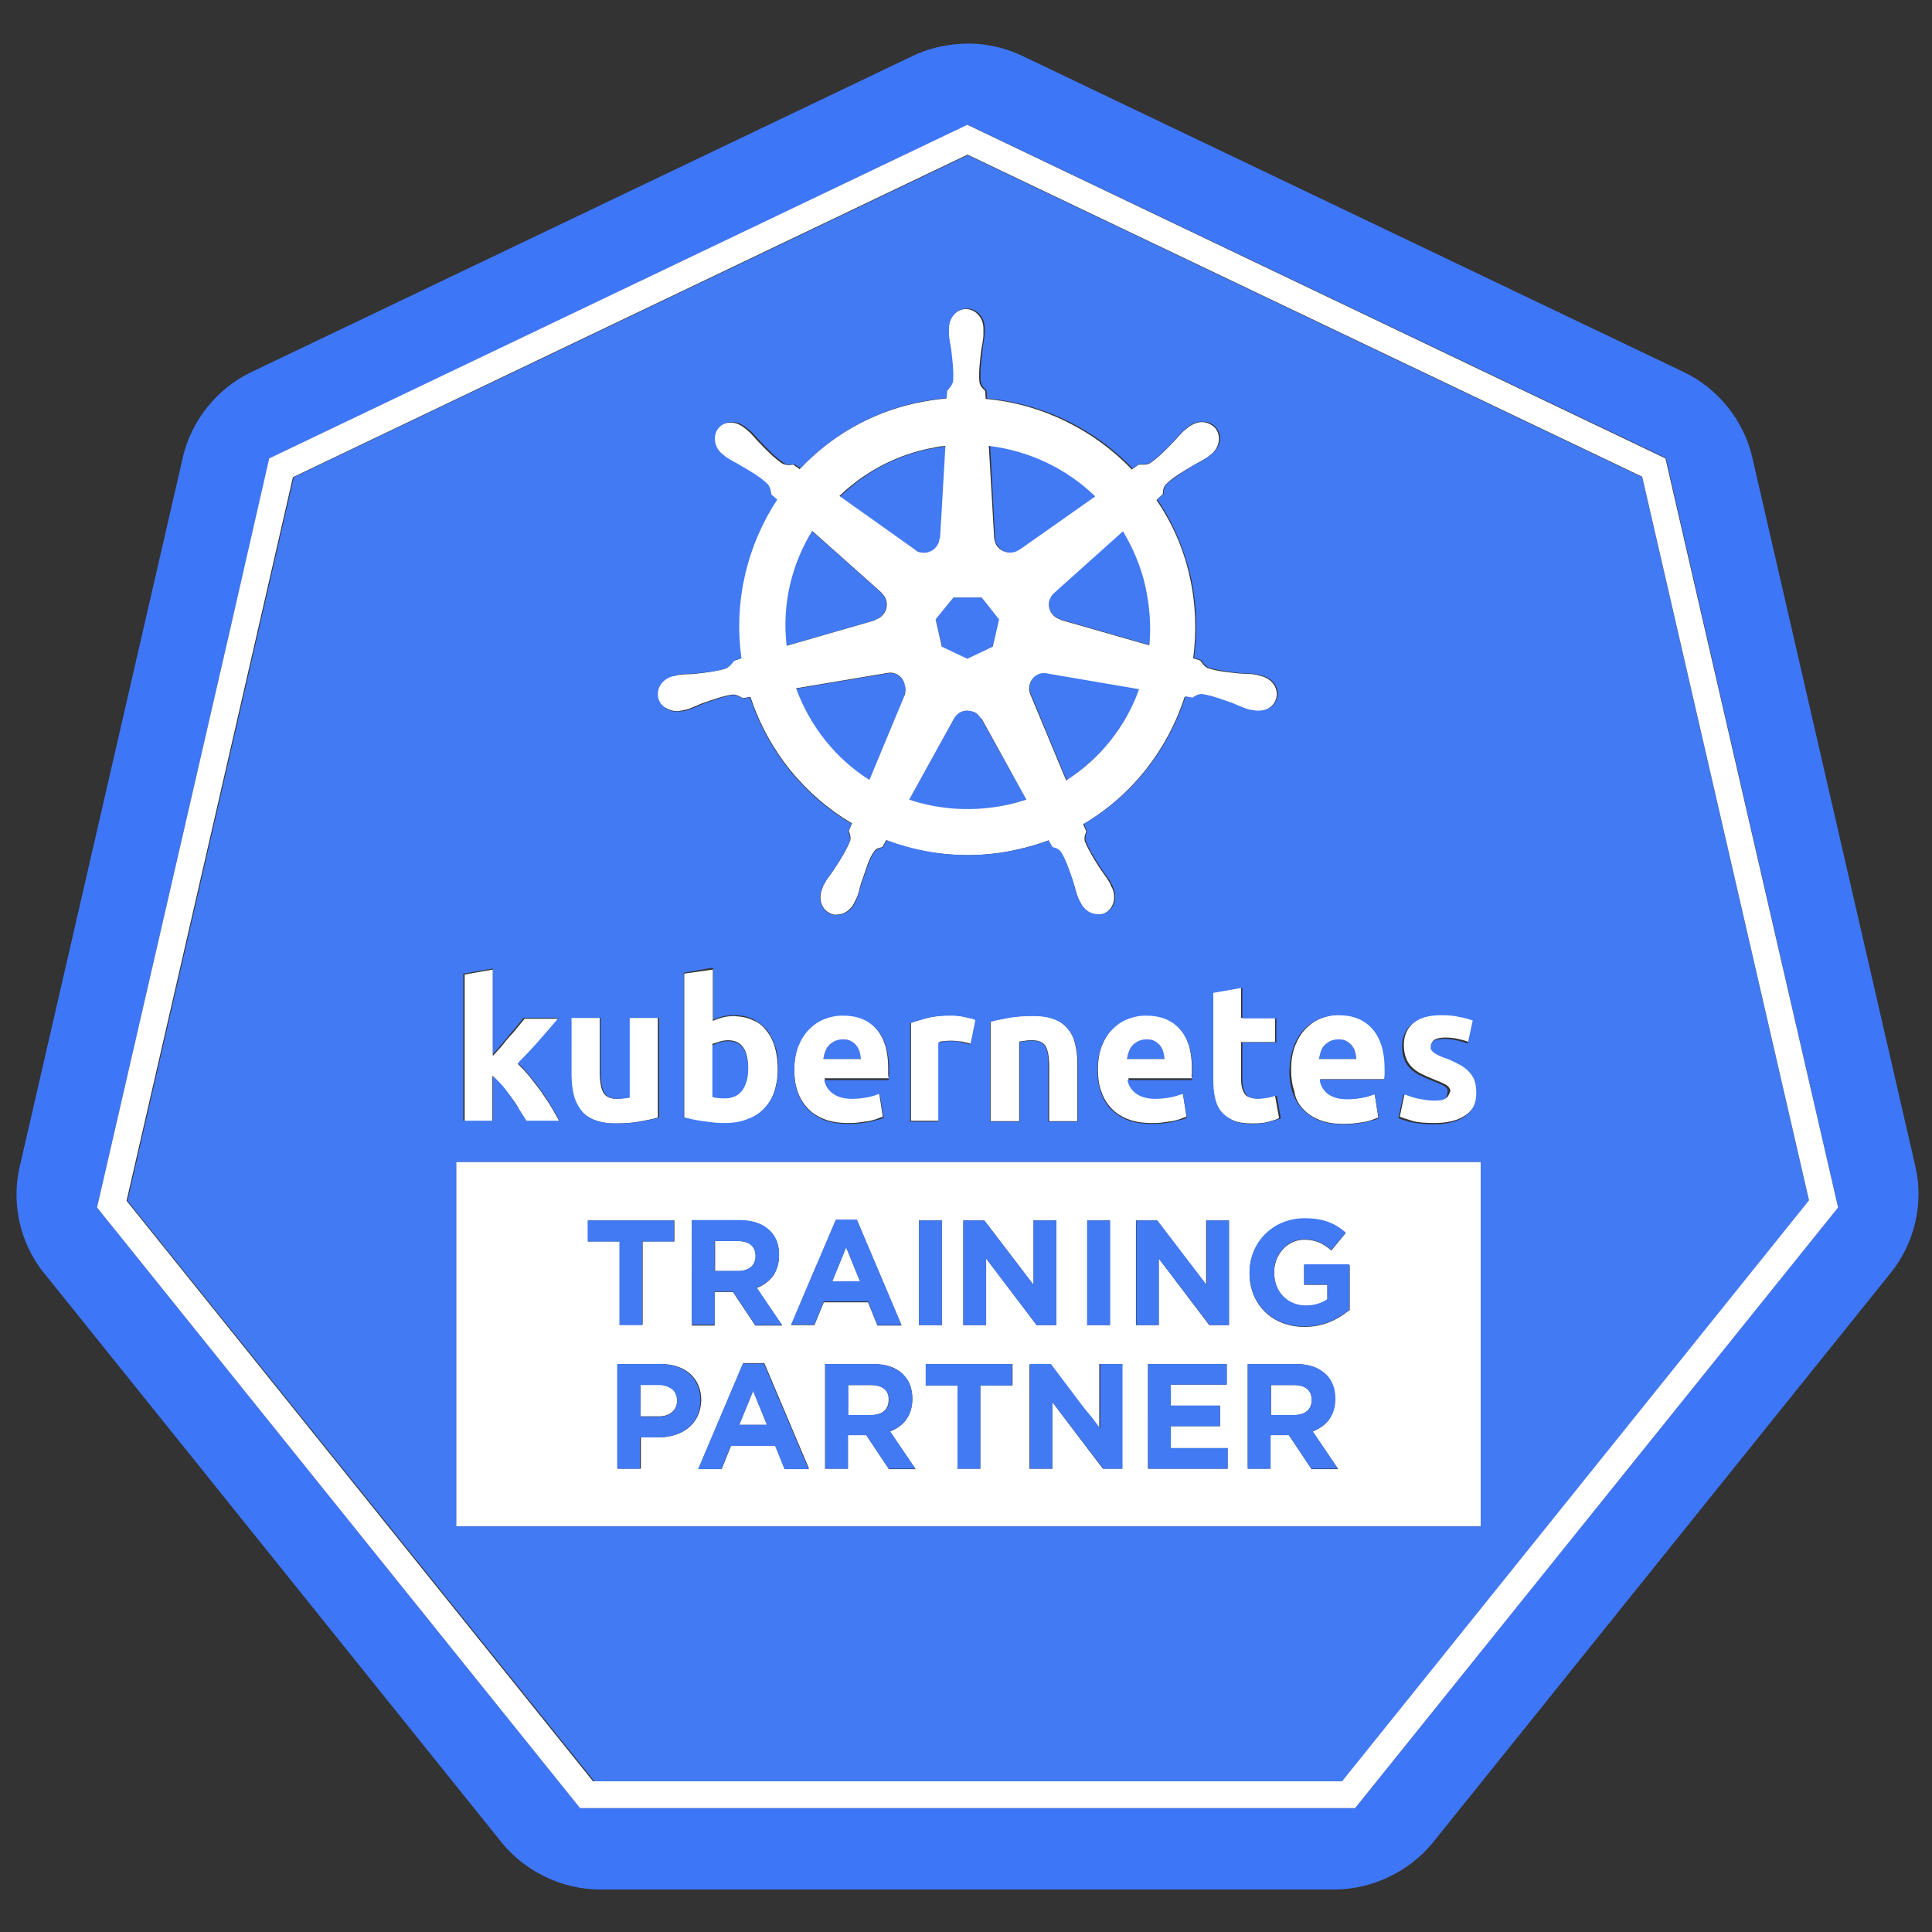 <?xml version="1.0" encoding="utf-8"?>
<!-- Generator: Adobe Illustrator 21.1.0, SVG Export Plug-In . SVG Version: 6.00 Build 0)  -->
<svg version="1.1" id="Layer_1" xmlns="http://www.w3.org/2000/svg" xmlns:xlink="http://www.w3.org/1999/xlink" x="0px" y="0px"
	 viewBox="0 0 432 432" style="enable-background:new 0 0 432 432;" xml:space="preserve">
<rect x="0" y="0" width="432" height="432" fill="#333333" stroke="none"/>
<style type="text/css">
	.st0{fill:none;}
	.st1{fill:#427AF4;}
	.st2{fill:#FFFFFF;}
	.st3{fill:#3E76F8;}
</style>
<g>
	<path class="st0" d="M306.8,250.4c-0.6,0.2-1.2,0.3-1.9,0.5c-0.7,0.1-1.4,0.2-2.2,0.3c-0.8,0.1-1.5,0.1-2.3,0.1c0,0,0,0,0.1,0
		c0.8,0,1.6,0,2.4-0.1c0.8-0.1,1.5-0.2,2.2-0.3c0.7-0.1,1.3-0.3,1.9-0.5s1-0.4,1.4-0.5l-0.9-5.3c-0.1,0-0.1,0-0.2,0.1l0.8,5.2
		C307.8,250,307.3,250.2,306.8,250.4z"/>
	<path class="st0" d="M285.2,245l0.9,5c-0.8,0.3-1.6,0.6-2.6,0.8c-0.9,0.2-2,0.3-3.3,0.3c0,0,0,0,0.1,0c1.4,0,2.5-0.1,3.4-0.4
		s1.8-0.5,2.6-0.8l-0.9-5.1C285.3,245,285.2,245,285.2,245z"/>
	<polygon class="st0" points="277.7,227.6 277.7,220.8 277.5,220.8 277.5,227.6 	"/>
	<path class="st0" d="M255,103.9L255,103.9c0.2,0,0.6,0.1,0.9,0C255.6,104,255.3,104,255,103.9z"/>
	<path class="st0" d="M277.5,241.2c0,1.4,0.2,2.5,0.7,3.3c0.5,0.8,1.4,1.2,2.8,1.2c0,0,0.1,0,0.1,0c-1.4,0-2.3-0.4-2.8-1.2
		c-0.5-0.8-0.7-1.9-0.7-3.3V233h-0.2V241.2z"/>
	<path class="st0" d="M296.8,244.5c1.1,0.8,2.5,1.2,4.3,1.2c0,0,0.1,0,0.1,0c-1.8,0-3.2-0.4-4.3-1.2c-1.1-0.8-1.7-1.9-1.8-3.2h-0.2
		C295.1,242.6,295.7,243.7,296.8,244.5z"/>
	<path class="st0" d="M309.4,238.8c0,0.4,0,0.8,0,1.3c0,0.5-0.1,0.9-0.1,1.2h0.2c0-0.4,0.1-0.8,0.1-1.2c0-0.5,0-0.9,0-1.3
		c0-3.9-0.9-6.8-2.8-8.9c-1.8-2-4.4-3-7.5-3c0,0-0.1,0-0.1,0c3.1,0,5.6,1,7.4,3C308.5,232,309.4,234.9,309.4,238.8z"/>
	<rect x="285.1" y="227.6" class="st0" width="0.2" height="5.4"/>
	<path class="st0" d="M156.9,157.2c-1.2,0.5-2.2,1-3.5,1.4c-0.3,0.1-0.7,0.2-1,0.2c0,0,0,0-0.1,0c0,0,0,0-0.1,0
		c-0.3,0.1-0.5,0.1-0.8,0.1c0.3,0,0.7,0,1-0.1c0,0,0,0,0.1,0c0,0,0,0,0.1,0c0.3-0.1,0.7-0.2,1-0.2c1.3-0.4,2.3-0.9,3.5-1.4
		c2.6-0.9,4.8-1.7,6.8-2c-0.1,0-0.1,0-0.2,0C161.7,155.5,159.5,156.3,156.9,157.2z"/>
	<path class="st0" d="M266.8,155.9c0,0,0.1,0,0.1,0c0.6-0.4,1.1-0.8,2.1-0.8c0,0,0,0,0,0C267.9,155.1,267.4,155.5,266.8,155.9z"/>
	<path class="st0" d="M220.3,73.5c0,0.3,0,0.8,0,1.1c-0.1,1.4-0.4,2.5-0.5,3.7c-0.3,2.7-0.6,5-0.4,7.1c0.2,1.1,0.8,1.5,1.3,2
		c0,0.3,0.1,1.2,0.1,1.8c12.5,1.1,24.1,6.8,32.7,15.8l0.1-0.1c-8.5-8.9-20.1-14.6-32.6-15.7c0-0.5-0.1-1.5-0.1-1.8
		c-0.5-0.5-1.1-0.9-1.3-2c-0.2-2.1,0.1-4.4,0.4-7.1c0.2-1.3,0.5-2.3,0.5-3.7c0-0.3,0-0.8,0-1.1c0-2.4-1.8-4.4-3.9-4.4
		c0,0-0.1,0-0.1,0C218.6,69.2,220.3,71.1,220.3,73.5z"/>
	<path class="st0" d="M271.9,95.8c1.4,1.7,0.9,4.3-1,5.8c-0.3,0.2-0.6,0.5-0.9,0.7c-1.1,0.8-2.2,1.3-3.3,1.9
		c-2.4,1.5-4.3,2.7-5.9,4.1c-0.7,0.8-0.7,1.5-0.7,2.2c-0.2,0.2-1,0.9-1.4,1.3c3.4,5,5.9,10.8,7.4,17c1.4,6.2,1.6,12.4,0.8,18.4
		l1.6,0.5c0.3,0.4,0.9,1.4,1.7,1.7c2,0.6,4.3,0.9,7.1,1.2c1.3,0.1,2.4,0,3.8,0.3c0.3,0.1,0.8,0.2,1.1,0.3c2.3,0.6,3.8,2.7,3.3,4.8
		c-0.4,1.8-2.1,3-4.1,3c2,0.1,3.8-1.1,4.3-3c0.5-2.1-1-4.2-3.3-4.8c-0.3-0.1-0.8-0.2-1.1-0.3c-1.4-0.3-2.5-0.2-3.8-0.3
		c-2.8-0.3-5-0.5-7.1-1.2c-0.8-0.3-1.4-1.3-1.7-1.7l-1.6-0.5c0.8-6,0.6-12.2-0.8-18.4c-1.4-6.3-4-12-7.4-17c0.4-0.4,1.2-1.1,1.4-1.3
		c0.1-0.7,0-1.4,0.7-2.2c1.5-1.5,3.5-2.7,5.9-4.1c1.1-0.7,2.1-1.1,3.3-1.9c0.3-0.2,0.6-0.5,0.9-0.7c1.9-1.5,2.3-4.1,1-5.8
		c-0.7-0.9-1.8-1.3-2.9-1.4C270.2,94.5,271.2,94.9,271.9,95.8z"/>
	<path class="st0" d="M179.3,104.9c-0.4-0.3-1.1-0.8-1.3-0.9c0,0-0.1,0-0.1,0C178.1,104.2,178.8,104.7,179.3,104.9
		C179.2,105,179.2,104.9,179.3,104.9z"/>
	<path class="st0" d="M166.2,156C166.2,156,166.2,156,166.2,156l1.6-0.2c0,0,0,0,0,0L166.2,156z"/>
	<path class="st0" d="M242.4,184.2c0.2,0.5,0.5,1.4,0.7,1.6c-0.2,0.7-0.6,1.3-0.3,2.3c0.8,2,2,3.9,3.5,6.2c0.7,1.1,1.5,1.9,2.1,3.1
		c0.2,0.3,0.4,0.7,0.5,1.1c1,2.2,0.3,4.7-1.7,5.6c-0.5,0.2-1,0.3-1.4,0.3c0.6,0,1.1-0.1,1.6-0.3c1.9-0.9,2.7-3.4,1.7-5.6
		c-0.2-0.3-0.4-0.8-0.5-1.1c-0.7-1.2-1.4-2.1-2.1-3.1c-1.5-2.3-2.7-4.3-3.5-6.2c-0.3-1,0.1-1.7,0.3-2.3c-0.1-0.2-0.5-1.1-0.7-1.6
		c10.9-6.4,18.9-16.7,22.7-28.5c-0.1,0-0.1,0-0.2,0C261.3,167.5,253.3,177.8,242.4,184.2z"/>
	<path class="st0" d="M167.5,96.2c1.1,0.9,1.7,1.8,2.6,2.7c1.9,2,3.5,3.6,5.3,4.8c0.5,0.3,0.9,0.4,1.4,0.3c-0.4,0-0.7-0.1-1.2-0.3
		c-1.8-1.2-3.4-2.8-5.3-4.8c-0.9-0.9-1.5-1.8-2.6-2.7c-0.2-0.2-0.6-0.5-0.9-0.7c-0.8-0.7-1.8-1-2.7-1c0,0-0.1,0-0.1,0
		c0.9,0,1.9,0.4,2.7,1C166.9,95.7,167.3,96,167.5,96.2z"/>
	<path class="st0" d="M227.8,190c-3.8,0.9-7.6,1.3-11.3,1.3c3.8,0,7.7-0.4,11.5-1.3c2.3-0.5,4.5-1.2,6.6-2c0,0,0,0,0-0.1
		C232.4,188.8,230.1,189.4,227.8,190z"/>
	<path class="st0" d="M197.4,189.5c-0.7,0.2-1.3,0.4-1.7,0.8c-1.4,1.7-2,4.5-3,7.1c-0.4,1.2-0.6,2.3-1.1,3.6c-0.1,0.3-0.3,0.7-0.5,1
		c0,0,0,0,0,0c0,0,0,0,0,0c-0.8,1.6-2.3,2.5-3.8,2.6c1.6,0.1,3.2-0.9,4-2.6c0,0,0,0,0,0c0,0,0,0,0,0c0.1-0.3,0.4-0.7,0.5-1
		c0.6-1.3,0.7-2.4,1.1-3.6c1-2.6,1.6-5.4,3-7.1c0.4-0.5,1-0.6,1.7-0.8l0.9-1.6c0,0-0.1,0-0.1-0.1L197.4,189.5z"/>
	<path class="st0" d="M171.3,230.4c0.8,1.1,1.4,2.3,1.9,3.8s0.6,3.1,0.6,4.9c0,1.8-0.3,3.5-0.8,5c-0.5,1.5-1.3,2.8-2.3,3.8
		c-1,1.1-2.2,1.9-3.7,2.4c-1.4,0.6-3,0.8-4.8,0.9c0,0,0.1,0,0.1,0c1.8,0,3.5-0.3,4.9-0.9c1.4-0.6,2.7-1.4,3.7-2.4
		c1-1.1,1.8-2.3,2.3-3.8c0.5-1.5,0.8-3.2,0.8-5c0-1.8-0.2-3.5-0.6-4.9s-1-2.7-1.9-3.8c-0.8-1.1-1.8-1.9-3.1-2.4
		c-1.2-0.6-2.6-0.9-4.2-0.9c0,0-0.1,0-0.1,0c1.5,0,2.9,0.3,4.1,0.9C169.5,228.5,170.5,229.3,171.3,230.4z"/>
	<path class="st0" d="M198.7,238.8c0,0.4,0,0.8,0,1.3c0,0.5-0.1,0.9-0.1,1.2h0.2c0-0.4,0.1-0.8,0.1-1.2c0-0.5,0-0.9,0-1.3
		c0-3.9-0.9-6.8-2.8-8.9c-1.8-2-4.4-3-7.5-3c0,0-0.1,0-0.1,0c3.1,0,5.6,1,7.4,3C197.7,232,198.7,234.9,198.7,238.8z"/>
	<path class="st0" d="M329.3,228.2l-1.1,5c0.1,0,0.1,0,0.2,0.1l1.1-5.1c-0.7-0.3-1.7-0.6-3-0.8c-1.2-0.2-2.6-0.4-3.9-0.4
		c0,0-0.1,0-0.1,0c1.3,0,2.6,0.1,3.8,0.4C327.5,227.6,328.5,227.9,329.3,228.2z"/>
	<path class="st0" d="M159.5,228v-11.4l-0.2,0v11.5C159.4,228.1,159.5,228.1,159.5,228z"/>
	<path class="st0" d="M319.9,234c0,0.3,0,0.5,0.1,0.7c0.1,0.2,0.3,0.4,0.5,0.6c0.3,0.2,0.6,0.4,1,0.6c0.4,0.2,1,0.5,1.7,0.7
		c1.4,0.5,2.5,1.1,3.4,1.6c0.9,0.5,1.6,1.1,2.1,1.7c0.5,0.6,0.9,1.3,1.1,2c0.2,0.7,0.3,1.6,0.3,2.5c0,2.3-0.8,4-2.5,5.2
		c-1.6,1.2-4,1.7-7,1.8c0,0,0.1,0,0.1,0c3,0,5.4-0.6,7-1.8c1.7-1.2,2.5-2.9,2.5-5.2c0-1-0.1-1.8-0.3-2.5c-0.2-0.7-0.6-1.4-1.1-2
		c-0.5-0.6-1.2-1.2-2.1-1.7c-0.9-0.5-2.1-1-3.4-1.6c-0.7-0.3-1.2-0.5-1.7-0.7c-0.4-0.2-0.8-0.4-1-0.6c-0.3-0.2-0.4-0.4-0.5-0.6
		c-0.1-0.2-0.1-0.4-0.1-0.7c0-1.1,1-1.7,2.9-1.7c0,0-0.1,0-0.1,0C320.9,232.2,319.9,232.8,319.9,234z"/>
	<polygon class="st0" points="57.5,142.4 65.7,106.7 216.4,34.7 216.3,34.6 65.5,106.7 57.3,142.4 28.3,268.5 132.6,398.3 
		132.8,398.3 28.5,268.5 	"/>
	<path class="st0" d="M320.8,246c0,0,0.1,0,0.1,0c-1.1,0-2.2-0.1-3.3-0.4c-1.1-0.2-2.2-0.6-3.3-1l0,0.1c1,0.4,2.1,0.7,3.1,1
		C318.5,245.9,319.6,246,320.8,246z"/>
	<path class="st0" d="M196,250.4c-0.6,0.2-1.2,0.3-1.9,0.5c-0.7,0.1-1.4,0.2-2.2,0.3c-0.8,0.1-1.5,0.1-2.3,0.1c0,0,0,0,0.1,0
		c0.8,0,1.6,0,2.4-0.1c0.8-0.1,1.5-0.2,2.2-0.3c0.7-0.1,1.3-0.3,1.9-0.5c0.6-0.2,1-0.4,1.4-0.5l-0.9-5.3c-0.1,0-0.1,0-0.2,0.1
		l0.8,5.2C197,250,196.5,250.2,196,250.4z"/>
	<path class="st0" d="M253.8,244.5c1.1,0.8,2.5,1.2,4.3,1.2c0,0,0.1,0,0.1,0c-1.8,0-3.2-0.4-4.3-1.2c-1.1-0.8-1.7-1.9-1.8-3.2H252
		C252.1,242.6,252.8,243.7,253.8,244.5z"/>
	<path class="st0" d="M266.5,238.8c0,0.4,0,0.8,0,1.3c0,0.5-0.1,0.9-0.1,1.2h0.2c0-0.4,0.1-0.8,0.1-1.2c0-0.5,0-0.9,0-1.3
		c0-3.9-0.9-6.8-2.8-8.9c-1.8-2-4.4-3-7.5-3c0,0-0.1,0-0.1,0c3.1,0,5.6,1,7.4,3C265.6,232,266.5,234.9,266.5,238.8z"/>
	<path class="st0" d="M229.2,232.7c-0.5,0-1,0.1-1.4,0.2v17.8h0.2v-17.8c0.4-0.1,0.9-0.1,1.4-0.2c0.5,0,0.9-0.1,1.3-0.1
		c0,0,0,0-0.1,0C230.2,232.6,229.7,232.7,229.2,232.7z"/>
	<path class="st0" d="M263.8,250.4c-0.6,0.2-1.2,0.3-1.9,0.5c-0.7,0.1-1.4,0.2-2.2,0.3c-0.8,0.1-1.5,0.1-2.3,0.1c0,0,0,0,0.1,0
		c0.8,0,1.6,0,2.4-0.1c0.8-0.1,1.5-0.2,2.2-0.3c0.7-0.1,1.3-0.3,1.9-0.5s1-0.4,1.4-0.5l-0.9-5.3c-0.1,0-0.1,0-0.2,0.1l0.8,5.2
		C264.9,250,264.4,250.2,263.8,250.4z"/>
	<path class="st0" d="M238.8,230c0.7,0.9,1.3,2.1,1.6,3.3c0.3,1.3,0.5,2.7,0.5,4.3v13h0.2v-13c0-1.6-0.2-3-0.5-4.3
		c-0.3-1.3-0.8-2.4-1.6-3.3c-0.7-0.9-1.7-1.7-3-2.2c-1.3-0.5-2.8-0.8-4.7-0.8c0,0-0.1,0-0.1,0c1.9,0,3.4,0.3,4.6,0.8
		C237,228.3,238,229.1,238.8,230z"/>
	<path class="st0" d="M186,244.5c1.1,0.8,2.5,1.2,4.3,1.2c0,0,0.1,0,0.1,0c-1.8,0-3.2-0.4-4.3-1.2c-1.1-0.8-1.7-1.9-1.8-3.2h-0.2
		C184.3,242.6,184.9,243.7,186,244.5z"/>
	<path class="st0" d="M215.4,227.3c0.5,0.1,1,0.2,1.4,0.3c0.5,0.1,0.9,0.2,1.2,0.4l-1.1,5.4c0.1,0,0.1,0,0.2,0l1.1-5.4
		c-0.3-0.1-0.8-0.3-1.2-0.4c-0.5-0.1-1-0.2-1.4-0.3c-0.5-0.1-1-0.1-1.4-0.2c-0.5,0-0.9-0.1-1.2-0.1c0,0-0.1,0-0.1,0
		c0.3,0,0.7,0,1.2,0.1C214.5,227.2,214.9,227.3,215.4,227.3z"/>
	<path class="st0" d="M211.1,232.8c-0.6,0.1-1,0.2-1.3,0.2v17.7h0.2V233c0.3-0.1,0.7-0.2,1.3-0.2c0.5-0.1,1-0.1,1.3-0.1
		c0,0-0.1,0-0.1,0C212.2,232.7,211.7,232.7,211.1,232.8z"/>
	<path class="st0" d="M110.1,250.7h0.2v-10c-0.1-0.1-0.1-0.1-0.2-0.2V250.7z"/>
	<path class="st0" d="M115.6,237.7c0.9,0.8,1.7,1.7,2.6,2.8c0.9,1.1,1.8,2.2,2.6,3.4c0.9,1.2,1.6,2.3,2.3,3.5
		c0.7,1.2,1.3,2.2,1.8,3.2h0.2c-0.5-1-1.1-2-1.8-3.2c-0.7-1.2-1.5-2.3-2.3-3.5c-0.9-1.2-1.7-2.3-2.6-3.4c-0.9-1.1-1.8-2-2.6-2.8
		c1.7-1.7,3.3-3.4,4.7-5c1.4-1.6,2.9-3.3,4.4-5.1h-0.2c-1.5,1.8-3,3.5-4.4,5.1S117.3,236,115.6,237.7z"/>
	<path class="st0" d="M134.9,244.2c0.5,0.9,1.5,1.4,3,1.4c0,0,0.1,0,0.1,0c-1.4,0-2.4-0.5-3-1.4c-0.5-0.9-0.8-2.5-0.8-4.6v-12.1
		h-0.2v12.1C134.1,241.8,134.3,243.3,134.9,244.2z"/>
	<path class="st0" d="M142.9,250.8c-1.7,0.3-3.4,0.4-5.3,0.4c0,0,0.1,0,0.1,0c1.9,0,3.7-0.1,5.4-0.4c1.7-0.3,3.1-0.6,4.2-0.9v-22.3
		h-0.2v22.3C146,250.2,144.6,250.5,142.9,250.8z"/>
	<polygon class="st0" points="216.3,27.9 216.3,27.9 372.4,102.4 411,270 303,404.3 129.7,404.4 129.7,404.4 303,404.3 411,270 
		411,270 372.4,102.4 	"/>
	<path class="st0" d="M110.3,235.7v-19.1l-0.2,0v19.3C110.1,235.8,110.2,235.7,110.3,235.7z"/>
	<path class="st1" d="M259.4,233.8c-0.3-0.4-0.7-0.7-1.2-1s-1.1-0.4-1.9-0.4c-0.7,0-1.3,0.1-1.8,0.4c-0.5,0.2-0.9,0.6-1.3,1
		c-0.3,0.4-0.6,0.9-0.8,1.4c-0.2,0.5-0.3,1.1-0.4,1.6h8.4c0-0.6-0.1-1.1-0.3-1.6C260,234.7,259.7,234.2,259.4,233.8z"/>
	<path class="st1" d="M191.5,233.8c-0.3-0.4-0.7-0.7-1.2-1c-0.5-0.3-1.1-0.4-1.9-0.4c-0.7,0-1.3,0.1-1.8,0.4c-0.5,0.2-0.9,0.6-1.3,1
		c-0.3,0.4-0.6,0.9-0.8,1.4c-0.2,0.5-0.3,1.1-0.4,1.6h8.4c0-0.6-0.1-1.1-0.3-1.6C192.1,234.7,191.9,234.2,191.5,233.8z"/>
	<path class="st1" d="M303,235.2c-0.2-0.5-0.4-1-0.7-1.4c-0.3-0.4-0.7-0.7-1.2-1c-0.5-0.3-1.1-0.4-1.9-0.4c-0.7,0-1.3,0.1-1.8,0.4
		c-0.5,0.2-0.9,0.6-1.3,1c-0.3,0.4-0.6,0.9-0.8,1.4c-0.2,0.5-0.3,1.1-0.4,1.6h8.4C303.3,236.3,303.2,235.7,303,235.2z"/>
	<path class="st1" d="M219.4,160.7c-0.3-0.6-0.9-1.1-1.6-1.5c-0.5-0.3-1.1-0.4-1.6-0.3c-1.2,0-2.3,0.7-2.9,1.8h0l-10,18.1
		c6.9,2.4,14.5,2.9,22.2,1.1c1.4-0.3,2.7-0.7,4-1.1L219.4,160.7L219.4,160.7z"/>
	<path class="st1" d="M222.5,120.3c0,0.7,0.3,1.4,0.8,2c1.2,1.5,3.3,1.7,4.8,0.6l0.1,0l16.8-11.9c-6.3-6.2-14.6-10.3-23.6-11.4
		L222.5,120.3L222.5,120.3z"/>
	<path class="st1" d="M234.3,150.5c-0.3,0-0.5-0.1-0.8-0.1c-0.4,0-0.9,0.1-1.3,0.3c-1.7,0.8-2.4,2.8-1.7,4.5l0,0l8,19.2
		c7.7-4.9,13.4-12.2,16.4-20.6L234.3,150.5L234.3,150.5z"/>
	<path class="st1" d="M202.4,153.2c-0.4-1.6-1.8-2.7-3.3-2.7c-0.2,0-0.5,0-0.7,0.1l0,0L178,154c3.1,8.7,9,15.7,16.4,20.5l7.9-19
		l-0.1-0.1C202.5,154.7,202.6,154,202.4,153.2z"/>
	<polygon class="st1" points="210.7,144.7 216.4,147.4 222,144.7 223.5,138.5 219.5,133.6 213.2,133.6 209.2,138.5 	"/>
	<path class="st1" d="M204.7,123c0.6,0.4,1.3,0.7,2,0.7c1.9,0,3.4-1.5,3.5-3.3l0.1,0l1.2-20.6c-1.4,0.2-2.8,0.4-4.2,0.7
		c-7.7,1.7-14.3,5.5-19.5,10.6L204.7,123L204.7,123z"/>
	<path class="st1" d="M235.7,132.5c-0.5,0.5-0.9,1.1-1.1,1.8c-0.4,1.8,0.7,3.6,2.5,4.1l0,0.1l19.9,5.7c0.4-4.3,0.2-8.7-0.9-13.2
		c-1-4.5-2.8-8.7-5.1-12.4L235.7,132.5L235.7,132.5z"/>
	<path class="st1" d="M195.6,138.7L195.6,138.7c0.7-0.3,1.3-0.7,1.8-1.3c1.2-1.5,1-3.6-0.4-4.8l0-0.1l-15.5-13.8
		c-4.6,7.5-6.8,16.4-5.8,25.7L195.6,138.7z"/>
	<path class="st2" d="M151.4,159c0.3,0,0.5,0,0.8-0.1c0,0,0,0,0.1,0c0,0,0,0,0.1,0c0.3-0.1,0.7-0.2,1-0.2c1.3-0.4,2.3-0.9,3.5-1.4
		c2.6-0.9,4.8-1.7,6.9-2c0.1,0,0.1,0,0.2,0c0.8,0,1.7,0.6,2.1,0.8l0.1,0l1.6-0.3c0,0,0,0,0,0c4,12.2,12.2,22.1,22.7,28.3l-0.7,1.7
		c0.3,0.7,0.5,1.6,0.3,2.2c-0.8,2-2.1,4.1-3.6,6.4c-0.7,1.1-1.5,1.9-2.1,3.1c-0.2,0.3-0.4,0.7-0.5,1.1c-1,2.2-0.3,4.7,1.7,5.6
		c0.5,0.3,1.1,0.4,1.6,0.3c1.5,0,3-1,3.8-2.6c0,0,0,0,0,0c0,0,0,0,0,0c0.1-0.3,0.4-0.7,0.5-1c0.6-1.3,0.7-2.4,1.1-3.6
		c1-2.6,1.6-5.4,3-7.1c0.4-0.5,1-0.6,1.7-0.8l0.9-1.6c0,0,0.1,0,0.1,0.1c5.7,2.2,11.8,3.3,18.1,3.3c3.7,0,7.5-0.4,11.3-1.3
		c2.3-0.5,4.6-1.2,6.8-2c0,0,0,0,0,0.1c0.3,0.5,0.7,1.3,0.8,1.5c0.7,0.2,1.4,0.3,2,1.2c1.1,1.8,1.8,4,2.7,6.6
		c0.4,1.2,0.6,2.3,1.1,3.6c0.1,0.3,0.3,0.7,0.5,1c0.8,1.7,2.4,2.6,4,2.6c0.5,0,1-0.1,1.4-0.3c1.9-0.9,2.7-3.4,1.7-5.6
		c-0.2-0.3-0.4-0.8-0.5-1.1c-0.7-1.2-1.4-2.1-2.1-3.1c-1.5-2.3-2.7-4.3-3.5-6.2c-0.3-1,0.1-1.7,0.3-2.3c-0.1-0.2-0.5-1.1-0.7-1.6
		c10.9-6.4,18.9-16.7,22.7-28.5c0,0,0.1,0,0.2,0c0.5,0.1,1.3,0.2,1.5,0.3c0,0,0,0,0,0c0.6-0.4,1.1-0.9,2.2-0.8c0,0,0,0,0,0
		c2.1,0.3,4.2,1.1,6.8,2c1.2,0.5,2.2,1,3.5,1.4c0.3,0.1,0.7,0.1,1,0.2c0,0,0,0,0.1,0c0,0,0,0,0.1,0c0.3,0.1,0.7,0.1,1,0.1
		c2,0,3.7-1.2,4.1-3c0.5-2.1-1-4.2-3.3-4.8c-0.3-0.1-0.8-0.2-1.1-0.3c-1.4-0.3-2.5-0.2-3.8-0.3c-2.8-0.3-5-0.5-7.1-1.2
		c-0.8-0.3-1.4-1.3-1.7-1.7l-1.6-0.5c0.8-6,0.6-12.2-0.8-18.4c-1.4-6.3-4-12-7.4-17c0.4-0.4,1.2-1.1,1.4-1.3c0.1-0.7,0-1.4,0.7-2.2
		c1.5-1.5,3.5-2.7,5.9-4.1c1.1-0.7,2.1-1.1,3.3-1.9c0.3-0.2,0.6-0.5,0.9-0.7c1.9-1.5,2.3-4.1,1-5.8c-0.7-0.8-1.7-1.3-2.7-1.4
		c-1.1-0.1-2.2,0.3-3.2,1c-0.3,0.2-0.6,0.5-0.9,0.7c-1.1,0.9-1.7,1.8-2.6,2.7c-1.9,2-3.5,3.6-5.3,4.8c-0.4,0.2-0.8,0.3-1.3,0.3
		c-0.4,0-0.7,0-1,0c-0.1,0-0.1,0-0.2,0l-1.4,1l-0.1,0.1c-8.5-8.9-20.2-14.7-32.7-15.8c0-0.5-0.1-1.5-0.1-1.8c-0.5-0.5-1.1-0.9-1.3-2
		c-0.2-2.1,0.1-4.4,0.4-7.1c0.2-1.3,0.5-2.3,0.5-3.7c0-0.3,0-0.8,0-1.1c0-2.4-1.7-4.3-3.8-4.4c0,0-0.1,0-0.1,0c-2.2,0-3.9,2-3.9,4.4
		c0,0,0,0.1,0,0.1c0,0.3,0,0.7,0,1c0.1,1.4,0.4,2.5,0.5,3.7c0.3,2.7,0.6,5,0.4,7.1c-0.2,0.8-0.8,1.5-1.3,2l-0.1,1.7
		c-2.4,0.2-4.7,0.6-7.1,1.1c-10.2,2.3-18.9,7.5-25.6,14.6c0,0,0,0-0.1,0.1c-0.4-0.3-1.1-0.8-1.4-1c0,0,0,0,0,0c-0.3,0-0.6,0.1-1,0.1
		c-0.4,0-0.9-0.1-1.4-0.3c-1.8-1.2-3.4-2.8-5.3-4.8c-0.9-0.9-1.5-1.8-2.6-2.7c-0.2-0.2-0.6-0.5-0.9-0.7c-0.8-0.6-1.8-1-2.7-1
		c0,0,0,0-0.1,0c-1.2,0-2.4,0.4-3.1,1.4c-1.4,1.7-0.9,4.3,1,5.8c0,0,0,0,0.1,0c0.3,0.2,0.6,0.5,0.8,0.7c1.1,0.8,2.1,1.3,3.3,1.9
		c2.4,1.5,4.3,2.7,5.9,4.1c0.6,0.6,0.7,1.8,0.8,2.3l1.3,1.1c-6.8,10.2-9.9,22.7-8,35.5l-1.6,0.5c-0.4,0.6-1,1.4-1.7,1.7
		c-2,0.6-4.3,0.9-7.1,1.2c-1.3,0.1-2.4,0-3.8,0.3c-0.3,0.1-0.7,0.2-1.1,0.2c0,0,0,0,0,0c0,0,0,0-0.1,0c-2.3,0.6-3.8,2.7-3.3,4.8
		C147.6,157.8,149.4,159,151.4,159z M202.3,155.4l-7.9,19c-7.4-4.7-13.2-11.8-16.4-20.5l20.3-3.4l0,0c0.2,0,0.5-0.1,0.7-0.1
		c1.6,0,3,1.1,3.3,2.7C202.6,154,202.5,154.7,202.3,155.4L202.3,155.4z M225.5,179.9c-7.7,1.7-15.3,1.2-22.2-1.1l10-18.1h0
		c0.6-1.1,1.7-1.8,2.9-1.8c0.5,0,1.1,0.1,1.6,0.3c0.7,0.3,1.2,0.9,1.6,1.5h0.1l10,18.1C228.2,179.2,226.9,179.6,225.5,179.9z
		 M238.4,174.5l-8-19.2l0,0c-0.7-1.7,0-3.7,1.7-4.5c0.4-0.2,0.9-0.3,1.3-0.3c0.3,0,0.5,0,0.8,0.1l0,0l20.5,3.5
		C251.8,162.3,246.1,169.6,238.4,174.5z M256.1,131.1c1,4.5,1.3,8.9,0.9,13.2l-19.9-5.7l0-0.1c-1.8-0.5-2.9-2.3-2.5-4.1
		c0.2-0.7,0.6-1.4,1.1-1.8l0,0l15.4-13.8C253.3,122.5,255.1,126.6,256.1,131.1z M244.9,111L228,122.9l-0.1,0
		c-1.5,1.1-3.6,0.8-4.8-0.6c-0.5-0.6-0.7-1.3-0.8-2l0,0l-1.2-20.6C230.2,100.8,238.5,104.8,244.9,111z M213.2,133.6h6.3l3.9,4.9
		l-1.4,6.1l-5.7,2.7l-5.7-2.7l-1.4-6.1L213.2,133.6z M207.2,100.4c1.4-0.3,2.8-0.6,4.2-0.7l-1.2,20.6l-0.1,0
		c-0.1,1.8-1.6,3.3-3.5,3.3c-0.8,0-1.5-0.2-2-0.7l0,0l-16.9-12C192.9,105.9,199.6,102.1,207.2,100.4z M181.6,118.7l15.5,13.8l0,0.1
		c1.4,1.2,1.6,3.3,0.4,4.8c-0.5,0.6-1.1,1-1.8,1.2l0,0.1l-19.8,5.7C174.8,135.2,177,126.2,181.6,118.7z"/>
	<path class="st2" d="M194.7,309.7h-5.1v6.7h5.2c2.5,0,3.9-1.3,3.9-3.3V313C198.8,310.8,197.2,309.7,194.7,309.7z"/>
	<path class="st2" d="M289.3,309.7h-3.4h-1.7v6.7h2.4h2.8c2.5,0,3.9-1.3,3.9-3.3V313C293.3,310.8,291.8,309.7,289.3,309.7z"/>
	<polygon class="st2" points="186.1,286.5 192.3,286.5 189.2,278.9 	"/>
	<polygon class="st2" points="165.3,318.6 171.5,318.6 168.4,311 	"/>
	<path class="st2" d="M150.1,310.4c-0.7-0.5-1.7-0.8-2.9-0.8h-2.5h-1.5v7.1h4.1c2.6,0,4.1-1.5,4.1-3.5v-0.1
		C151.4,312,150.9,311,150.1,310.4z"/>
	<path class="st2" d="M102,259.8v74.3v7.2h229.1v-81.5h-0.2H102z M243.1,272.9h5.1v23.4h-5.1V272.9z M215.4,272.9h4.7l11,14.4v-14.4
		h5.1v23.4h-4.4l-11.3-14.9v14.9h-5.1V272.9z M154.7,272.9h10.7c3,0,5.3,0.8,6.8,2.4c0.7,0.7,1.2,1.6,1.6,2.6
		c0.3,0.8,0.4,1.8,0.4,2.7v0.1c0,1.8-0.5,3.2-1.2,4.4c-0.9,1.3-2.2,2.3-3.8,2.9l5.7,8.4h-6l-5-7.5h-0.1h-4v7.5h-5.1V272.9z
		 M131.4,272.9h19.4v4.7h-7.1v18.6h-5.1v-18.6h-7.1V272.9z M147.2,321.4h-3.9v7h-5.1V305h9.6c5.6,0,9,3.3,9,8.1v0.1
		C156.6,318.6,152.4,321.4,147.2,321.4z M175.5,328.4l-2.1-5.2h-9.9l-2.1,5.2h-5.2l10-23.6h4.7l10,23.6H175.5z M182.1,296.3h-5.2
		l5.3-12.5l0.7-1.6l4-9.4h4.7l10,23.6h-5.4l-2.1-5.2h-9.9L182.1,296.3z M198.7,328.4l-5-7.5h-0.1h-4v7.5h-5.1V305h10.7
		c3,0,5.3,0.8,6.8,2.4c1.3,1.3,2,3.1,2,5.3v0.1c0,3.8-2,6.1-5,7.3l5.7,8.4H198.7z M205.5,272.9h5.1v23.4h-5.1V272.9z M226.3,309.8
		h-7.1v0v2.8v15.8h-5.1v-18.6H207V305h19.4V309.8z M251,328.4h-4.4l-11.3-14.9v14.9h-5.1v-15.3v-4v-4h4.7l7.3,9.6l1.8,2.4l1.8,2.4
		v-1.8v-8.7V305h5.1V328.4z M274.5,328.4h-17.8V305h17.6v4.6h-12.5v4.7h11v4.6h-11v4.9h12.7V328.4z M274.8,296.3h-4.4l-11.3-14.9
		v14.9h-5.1v-23.4h4.7l11,14.4v-14.4h5.1V296.3z M293.2,328.4l-5-7.5h-0.1h-4v7.5H279V305h10.7c3,0,5.3,0.8,6.8,2.4
		c1.3,1.3,2,3.1,2,5.3v0.1c0,3.8-2,6.1-5,7.3l5.7,8.4H293.2z M301.7,293c-0.1,0.1-0.2,0.1-0.3,0.2c-2.4,1.9-5.6,3.5-9.7,3.5
		c-7.3,0-12.3-5.1-12.3-12v-0.1c0-6.6,5.2-12.1,12.3-12.1c4.2,0,6.7,1.1,9.2,3.2l-3.2,3.9c-1.8-1.5-3.4-2.4-6.1-2.4
		c-3.7,0-6.7,3.3-6.7,7.3v0.1c0,4.3,2.9,7.4,7.1,7.4c1.9,0,3.5-0.5,4.8-1.4v-3.3h-5.2v-4.4h9h1.2V293z"/>
	<path class="st2" d="M169,280.9L169,280.9c0-2.3-1.5-3.4-4-3.4h-5.1v6.7h5.2C167.5,284.2,169,282.9,169,280.9z"/>
	<path class="st2" d="M323.2,245.6c-0.5,0.2-1.3,0.3-2.3,0.3c0,0-0.1,0-0.1,0c-1.1,0-2.2-0.1-3.4-0.4c-1.1-0.2-2.1-0.6-3.1-1
		c-0.1,0-0.1,0-0.2-0.1l-1.1,5.3c0.5,0.2,1.4,0.5,2.7,0.9c1.3,0.4,3,0.5,5,0.5c0,0,0.1,0,0.1,0c3,0,5.3-0.6,7-1.8
		c1.7-1.2,2.5-2.9,2.5-5.2c0-1-0.1-1.8-0.3-2.5c-0.2-0.7-0.6-1.4-1.1-2c-0.5-0.6-1.2-1.2-2.1-1.7c-0.9-0.5-2.1-1-3.4-1.6
		c-0.7-0.3-1.2-0.5-1.7-0.7c-0.4-0.2-0.8-0.4-1-0.6c-0.3-0.2-0.4-0.4-0.5-0.6c-0.1-0.2-0.1-0.4-0.1-0.7c0-1.1,1-1.7,3-1.7
		c0,0,0.1,0,0.1,0c1,0,2,0.1,2.8,0.3c0.9,0.2,1.7,0.4,2.4,0.7l0-0.1l1.1-5c-0.7-0.3-1.7-0.6-3-0.8c-1.2-0.2-2.5-0.4-3.8-0.4
		c0,0-0.1,0-0.1,0c-2.7,0-4.9,0.6-6.4,1.9c-1.6,1.3-2.3,3-2.3,5.1c0,1.1,0.2,2.1,0.5,2.9c0.3,0.8,0.8,1.5,1.3,2
		c0.6,0.6,1.3,1.1,2.1,1.5c0.8,0.4,1.7,0.8,2.7,1.2c1.3,0.5,2.2,0.9,2.9,1.3c0.6,0.4,0.9,0.9,0.9,1.4
		C323.9,245,323.7,245.4,323.2,245.6z"/>
	<path class="st2" d="M291.3,247.9c1,1.1,2.2,1.9,3.7,2.5c1.5,0.6,3.2,0.9,5.3,0.9c0,0,0.1,0,0.1,0c0.8,0,1.5,0,2.3-0.1
		c0.8-0.1,1.5-0.2,2.2-0.3c0.7-0.1,1.3-0.3,1.9-0.5s1-0.4,1.4-0.5l-0.8-5.2l0-0.1c-0.7,0.3-1.6,0.6-2.7,0.8
		c-1.1,0.2-2.2,0.3-3.3,0.3c0,0-0.1,0-0.1,0c-1.8,0-3.3-0.4-4.3-1.2c-1.1-0.8-1.7-1.9-1.8-3.2h0.2h14.2c0-0.4,0.1-0.8,0.1-1.2
		c0-0.5,0-0.9,0-1.3c0-3.9-0.9-6.8-2.8-8.9c-1.8-2-4.3-3-7.4-3c0,0-0.1,0-0.1,0c-1.4,0-2.7,0.3-4,0.8c-1.3,0.5-2.4,1.3-3.4,2.3
		c-1,1-1.8,2.3-2.4,3.8s-0.9,3.3-0.9,5.4c0,1.7,0.2,3.3,0.7,4.7C289.6,245.5,290.3,246.8,291.3,247.9z M295.3,235.2
		c0.2-0.5,0.4-1,0.8-1.4c0.3-0.4,0.8-0.7,1.3-1c0.5-0.2,1.1-0.4,1.8-0.4c0.7,0,1.4,0.1,1.9,0.4c0.5,0.3,0.9,0.6,1.2,1
		c0.3,0.4,0.6,0.9,0.7,1.4c0.2,0.5,0.2,1.1,0.3,1.6h-8.4C295,236.3,295.2,235.7,295.3,235.2z"/>
	<path class="st2" d="M209.9,233c0.3-0.1,0.7-0.2,1.3-0.2c0.6-0.1,1-0.1,1.4-0.1c0,0,0.1,0,0.1,0c0.8,0,1.6,0.1,2.4,0.2
		c0.8,0.2,1.4,0.3,2,0.5l0,0l1.1-5.4c-0.3-0.1-0.8-0.3-1.2-0.4c-0.5-0.1-1-0.2-1.4-0.3c-0.5-0.1-1-0.1-1.4-0.2
		c-0.4,0-0.8-0.1-1.2-0.1c0,0-0.1,0-0.1,0c-1.9,0-3.6,0.2-5.2,0.5c-1.5,0.4-2.9,0.8-4,1.2v21.9h0.2h6.2V233z"/>
	<path class="st2" d="M198.6,240.1c0-0.5,0-0.9,0-1.3c0-3.9-0.9-6.8-2.8-8.9c-1.8-2-4.3-3-7.4-3c0,0-0.1,0-0.1,0
		c-1.4,0-2.7,0.3-4,0.8c-1.3,0.5-2.4,1.3-3.4,2.3c-1,1-1.8,2.3-2.4,3.8c-0.6,1.5-0.9,3.3-0.9,5.4c0,1.7,0.2,3.3,0.7,4.7
		c0.5,1.5,1.2,2.7,2.2,3.8c1,1.1,2.2,1.9,3.7,2.5s3.2,0.9,5.3,0.9c0,0,0.1,0,0.1,0c0.8,0,1.5,0,2.3-0.1c0.8-0.1,1.5-0.2,2.2-0.3
		c0.7-0.1,1.3-0.3,1.9-0.5c0.6-0.2,1-0.4,1.4-0.5l-0.8-5.2l0-0.1c-0.7,0.3-1.6,0.6-2.7,0.8c-1.1,0.2-2.2,0.3-3.3,0.3
		c0,0-0.1,0-0.1,0c-1.8,0-3.3-0.4-4.3-1.2c-1.1-0.8-1.7-1.9-1.8-3.2h0.2h14.2C198.6,240.9,198.6,240.5,198.6,240.1z M184.1,236.8
		c0.1-0.6,0.2-1.1,0.4-1.6c0.2-0.5,0.4-1,0.8-1.4c0.3-0.4,0.8-0.7,1.3-1c0.5-0.2,1.1-0.4,1.8-0.4c0.7,0,1.4,0.1,1.9,0.4
		c0.5,0.3,0.9,0.6,1.2,1c0.3,0.4,0.6,0.9,0.7,1.4c0.2,0.5,0.2,1.1,0.3,1.6H184.1z"/>
	<path class="st2" d="M266.5,240.1c0-0.5,0-0.9,0-1.3c0-3.9-0.9-6.8-2.8-8.9c-1.8-2-4.3-3-7.4-3c0,0-0.1,0-0.1,0
		c-1.4,0-2.7,0.3-4,0.8c-1.3,0.5-2.4,1.3-3.4,2.3c-1,1-1.8,2.3-2.4,3.8s-0.9,3.3-0.9,5.4c0,1.7,0.2,3.3,0.7,4.7
		c0.5,1.5,1.2,2.7,2.2,3.8c1,1.1,2.2,1.9,3.7,2.5c1.5,0.6,3.2,0.9,5.3,0.9c0,0,0.1,0,0.1,0c0.8,0,1.5,0,2.3-0.1
		c0.8-0.1,1.5-0.2,2.2-0.3c0.7-0.1,1.3-0.3,1.9-0.5s1-0.4,1.4-0.5l-0.8-5.2l0-0.1c-0.7,0.3-1.6,0.6-2.7,0.8
		c-1.1,0.2-2.2,0.3-3.3,0.3c0,0-0.1,0-0.1,0c-1.8,0-3.3-0.4-4.3-1.2c-1.1-0.8-1.7-1.9-1.8-3.2h0.2h14.2
		C266.4,240.9,266.4,240.5,266.5,240.1z M252,236.8c0.1-0.6,0.2-1.1,0.4-1.6c0.2-0.5,0.4-1,0.8-1.4c0.3-0.4,0.8-0.7,1.3-1
		c0.5-0.2,1.1-0.4,1.8-0.4c0.7,0,1.4,0.1,1.9,0.4s0.9,0.6,1.2,1c0.3,0.4,0.6,0.9,0.7,1.4c0.2,0.5,0.2,1.1,0.3,1.6H252z"/>
	<path class="st2" d="M110.1,250.7v-10.1c0.1,0,0.1,0.1,0.2,0.2c0.6,0.6,1.3,1.2,2,2c0.7,0.9,1.4,1.7,2.1,2.7
		c0.7,0.9,1.3,1.8,1.8,2.8c0.6,0.9,1.1,1.8,1.6,2.5h0.2h7.1c-0.5-1-1.1-2-1.8-3.2c-0.7-1.2-1.5-2.3-2.3-3.5
		c-0.9-1.2-1.7-2.3-2.6-3.4c-0.9-1.1-1.8-2-2.6-2.8c1.7-1.7,3.3-3.4,4.7-5s2.9-3.3,4.4-5.1h-7.4h-0.2c-0.4,0.5-0.9,1.1-1.4,1.7
		c-0.6,0.7-1.1,1.4-1.8,2.1c-0.6,0.7-1.3,1.5-1.9,2.3c-0.6,0.7-1.2,1.3-1.8,2c-0.1,0.1-0.1,0.1-0.2,0.2v-19.3v0l-6.3,1.1v33h0.2
		H110.1z"/>
	<path class="st1" d="M159.3,245.5c0.3,0.1,0.7,0.1,1.2,0.2c0.5,0,1,0.1,1.6,0.1c1.7,0,3-0.6,3.9-1.8c0.9-1.2,1.3-2.9,1.3-4.9
		c0-4.2-1.5-6.3-4.5-6.3c-0.7,0-1.3,0.1-1.9,0.3c-0.6,0.2-1.2,0.4-1.6,0.7V245.5z"/>
	<path class="st2" d="M153,217.7v32.3c0.6,0.2,1.2,0.3,2,0.5c0.7,0.2,1.5,0.3,2.3,0.4c0.8,0.1,1.6,0.2,2.5,0.3
		c0.8,0.1,1.6,0.1,2.4,0.1c0,0,0.1,0,0.1,0c1.8,0,3.4-0.3,4.8-0.9c1.4-0.6,2.7-1.4,3.7-2.4c1-1.1,1.8-2.3,2.3-3.8
		c0.5-1.5,0.8-3.2,0.8-5c0-1.8-0.2-3.5-0.6-4.9s-1-2.7-1.9-3.8c-0.8-1.1-1.8-1.9-3.1-2.4c-1.2-0.6-2.6-0.8-4.1-0.9c0,0-0.1,0-0.1,0
		c-0.9,0-1.7,0.1-2.5,0.3c-0.7,0.2-1.4,0.4-2,0.7c-0.1,0-0.1,0-0.2,0.1v-11.5v0L153,217.7z M160.9,232.9c0.6-0.2,1.3-0.3,1.9-0.3
		c3,0,4.5,2.1,4.5,6.3c0,2-0.4,3.6-1.3,4.9c-0.9,1.2-2.2,1.8-3.9,1.8c-0.6,0-1.1,0-1.6-0.1c-0.5,0-0.9-0.1-1.2-0.2v-11.9
		C159.7,233.3,160.3,233.1,160.9,232.9z"/>
	<path class="st2" d="M286,250l-0.9-5l0-0.1c-0.6,0.2-1.3,0.4-2,0.5c-0.7,0.1-1.3,0.2-2,0.2c0,0-0.1,0-0.1,0c-1.4,0-2.4-0.4-2.8-1.2
		c-0.5-0.8-0.7-1.9-0.7-3.3V233h0.2h7.4v-5.4h-7.4h-0.2v-6.8v0l-6.3,1.1v19.4c0,1.5,0.1,2.9,0.4,4.1c0.3,1.2,0.7,2.3,1.4,3.1
		c0.7,0.9,1.6,1.5,2.7,2c1.1,0.5,2.6,0.7,4.3,0.7c0,0,0.1,0,0.1,0c1.3,0,2.4-0.1,3.3-0.3C284.4,250.6,285.3,250.4,286,250z"/>
	<path class="st2" d="M129.8,248.2c0.7,1,1.7,1.7,3,2.2c1.3,0.5,2.8,0.8,4.7,0.8c0,0,0.1,0,0.1,0c1.8,0,3.6-0.1,5.3-0.4
		c1.7-0.3,3.1-0.6,4.2-0.9v-22.3h-6.2h-0.2v17.8c-0.4,0.1-0.9,0.1-1.4,0.2c-0.5,0-0.9,0.1-1.3,0.1c0,0-0.1,0-0.1,0
		c-1.5,0-2.5-0.5-3-1.4c-0.5-0.9-0.8-2.5-0.8-4.6v-12.1h-6.2h-0.2v12.9c0,1.6,0.2,3,0.5,4.3C128.5,246.1,129,247.3,129.8,248.2z"/>
	<path class="st2" d="M234.7,250.7h6.2v-13c0-1.6-0.2-3-0.5-4.3c-0.3-1.3-0.8-2.4-1.6-3.3c-0.7-0.9-1.7-1.7-3-2.2
		c-1.2-0.5-2.8-0.8-4.6-0.8c0,0-0.1,0-0.1,0c-1.9,0-3.7,0.1-5.4,0.4c-1.7,0.3-3.1,0.6-4.2,0.9v22.3h0.2h6.2v-17.8
		c0.4-0.1,0.9-0.1,1.4-0.2s1-0.1,1.4-0.1c0,0,0,0,0.1,0c1.4,0,2.4,0.4,3,1.3c0.5,0.9,0.8,2.4,0.8,4.5v12.3H234.7z"/>
	<path class="st3" d="M428.3,260.9l-36.5-158.7c-1.9-8.2-7.7-15.4-15.3-19L228.6,12.5c-4.2-2-9-3-13.7-2.7
		c-3.7,0.2-7.5,1.1-10.8,2.7L56.2,83.2c-7.6,3.6-13.4,10.8-15.3,19L4.4,260.9c-1.7,7.3-0.3,15.2,3.8,21.5c0.5,0.8,1,1.5,1.6,2.2
		l102.3,127.3c5.3,6.6,13.6,10.6,22.1,10.6l164.1,0c8.5,0,16.8-4,22.1-10.5l102.3-127.3C428.1,278.1,430.2,269.1,428.3,260.9z
		 M411,270L303,404.3l-173.3,0l0,0h0L21.7,270l29.7-129l8.9-38.5l156.1-74.6l0,0l0,0l156.1,74.5L411,270L411,270z"/>
	<path class="st1" d="M367.2,106.7l-150.8-72l-150.7,72l-8.2,35.7l-29,126.1l104.4,129.8l167.3,0l104.3-129.8L367.2,106.7z
		 M323,242.9c-0.6-0.4-1.6-0.8-2.9-1.3c-1-0.4-1.9-0.8-2.7-1.2c-0.8-0.4-1.5-0.9-2.1-1.5c-0.6-0.6-1-1.3-1.3-2
		c-0.3-0.8-0.5-1.7-0.5-2.9c0-2.2,0.8-3.9,2.3-5.1c1.6-1.3,3.7-1.9,6.4-1.9c0,0,0.1,0,0.1,0c0,0,0.1,0,0.1,0c1.4,0,2.7,0.1,3.9,0.4
		c1.2,0.2,2.2,0.5,3,0.8l-1.1,5.1c-0.1,0-0.1,0-0.2-0.1l0,0.1c-0.7-0.3-1.5-0.5-2.4-0.7c-0.8-0.2-1.8-0.3-2.8-0.3
		c-1.9,0-2.9,0.6-2.9,1.7c0,0.3,0,0.5,0.1,0.7c0.1,0.2,0.3,0.4,0.5,0.6c0.3,0.2,0.6,0.4,1,0.6c0.4,0.2,1,0.5,1.7,0.7
		c1.4,0.5,2.5,1.1,3.4,1.6c0.9,0.5,1.6,1.1,2.1,1.7c0.5,0.6,0.9,1.3,1.1,2c0.2,0.7,0.3,1.6,0.3,2.5c0,2.3-0.8,4-2.5,5.2
		c-1.7,1.2-4,1.8-7,1.8c0,0-0.1,0-0.1,0c0,0-0.1,0-0.1,0c-2,0-3.6-0.2-5-0.5c-1.3-0.4-2.2-0.6-2.7-0.9l1.1-5.3c0.1,0,0.1,0,0.2,0.1
		l0-0.1c1.1,0.4,2.2,0.8,3.3,1c1.1,0.2,2.2,0.4,3.3,0.4c1.1,0,1.9-0.1,2.3-0.3c0.5-0.2,0.7-0.7,0.7-1.4
		C323.9,243.8,323.6,243.3,323,242.9z M159.5,216.6V228c0.7-0.3,1.3-0.5,2-0.7c0.8-0.2,1.6-0.3,2.5-0.3c0,0,0.1,0,0.1,0
		c0,0,0.1,0,0.1,0c1.6,0,3,0.3,4.2,0.9c1.2,0.6,2.2,1.4,3.1,2.4c0.8,1.1,1.4,2.3,1.9,3.8s0.6,3.1,0.6,4.9c0,1.8-0.3,3.5-0.8,5
		c-0.5,1.5-1.3,2.8-2.3,3.8c-1,1.1-2.2,1.9-3.7,2.4c-1.4,0.6-3.1,0.9-4.9,0.9c0,0-0.1,0-0.1,0c0,0-0.1,0-0.1,0c-0.8,0-1.6,0-2.4-0.1
		c-0.8-0.1-1.7-0.2-2.5-0.3c-0.8-0.1-1.6-0.3-2.3-0.4c-0.7-0.2-1.4-0.3-2-0.5v-32.3l6.3-1.1v0L159.5,216.6z M186.2,244.5
		c1.1,0.8,2.5,1.2,4.3,1.2c1.1,0,2.2-0.1,3.3-0.3c1.1-0.2,2-0.5,2.7-0.8l0,0.1c0.1,0,0.1,0,0.2-0.1l0.9,5.3
		c-0.3,0.2-0.8,0.4-1.4,0.5c-0.6,0.2-1.2,0.3-1.9,0.5c-0.7,0.1-1.4,0.2-2.2,0.3c-0.8,0.1-1.6,0.1-2.4,0.1c0,0,0,0-0.1,0
		c0,0-0.1,0-0.1,0c-2,0-3.8-0.3-5.3-0.9s-2.7-1.5-3.7-2.5c-1-1.1-1.7-2.3-2.2-3.8c-0.5-1.5-0.7-3-0.7-4.7c0-2.1,0.3-3.8,0.9-5.4
		c0.6-1.5,1.4-2.8,2.4-3.8c1-1,2.1-1.8,3.4-2.3c1.3-0.5,2.6-0.8,4-0.8c0,0,0.1,0,0.1,0c0,0,0.1,0,0.1,0c3.2,0,5.7,1,7.5,3
		c1.8,2,2.8,5,2.8,8.9c0,0.4,0,0.8,0,1.3c0,0.5-0.1,0.9-0.1,1.2h-0.2h-14.2C184.5,242.6,185.1,243.7,186.2,244.5z M203.5,250.7
		v-21.9c1.1-0.4,2.5-0.8,4-1.2c1.5-0.4,3.3-0.5,5.2-0.5c0,0,0.1,0,0.1,0c0,0,0.1,0,0.1,0c0.3,0,0.8,0,1.2,0.1c0.5,0,1,0.1,1.4,0.2
		c0.5,0.1,1,0.2,1.4,0.3c0.5,0.1,0.9,0.2,1.2,0.4l-1.1,5.4c-0.1,0-0.1,0-0.2,0l0,0c-0.6-0.1-1.2-0.3-2-0.5c-0.7-0.2-1.5-0.2-2.4-0.2
		c-0.4,0-0.8,0-1.3,0.1c-0.6,0.1-1,0.2-1.3,0.2v17.7h-0.2h-6.2H203.5z M233.7,234c-0.5-0.9-1.5-1.3-3-1.3c-0.4,0-0.9,0-1.3,0.1
		c-0.5,0-1,0.1-1.4,0.2v17.8h-0.2h-6.2h-0.2v-22.3c1.1-0.3,2.5-0.6,4.2-0.9c1.7-0.3,3.5-0.4,5.4-0.4c0,0,0.1,0,0.1,0
		c0,0,0.1,0,0.1,0c1.9,0,3.5,0.3,4.7,0.8c1.3,0.5,2.3,1.2,3,2.2c0.7,0.9,1.3,2.1,1.6,3.3c0.3,1.3,0.5,2.7,0.5,4.3v13h-0.2h-6.2h-0.2
		v-12.3C234.5,236.3,234.2,234.8,233.7,234z M254,244.5c1.1,0.8,2.5,1.2,4.3,1.2c1.1,0,2.2-0.1,3.3-0.3c1.1-0.2,2-0.5,2.7-0.8l0,0.1
		c0.1,0,0.1,0,0.2-0.1l0.9,5.3c-0.3,0.2-0.8,0.4-1.4,0.5s-1.2,0.3-1.9,0.5c-0.7,0.1-1.4,0.2-2.2,0.3c-0.8,0.1-1.6,0.1-2.4,0.1
		c0,0,0,0-0.1,0c0,0-0.1,0-0.1,0c-2,0-3.8-0.3-5.3-0.9c-1.5-0.6-2.7-1.5-3.7-2.5c-1-1.1-1.7-2.3-2.2-3.8c-0.5-1.5-0.7-3-0.7-4.7
		c0-2.1,0.3-3.8,0.9-5.4s1.4-2.8,2.4-3.8c1-1,2.1-1.8,3.4-2.3c1.3-0.5,2.6-0.8,4-0.8c0,0,0.1,0,0.1,0c0,0,0.1,0,0.1,0
		c3.2,0,5.7,1,7.5,3c1.8,2,2.8,5,2.8,8.9c0,0.4,0,0.8,0,1.3c0,0.5-0.1,0.9-0.1,1.2h-0.2h-14.2C252.3,242.6,252.9,243.7,254,244.5z
		 M289.3,233.9c0.6-1.5,1.4-2.8,2.4-3.8c1-1,2.1-1.8,3.4-2.3c1.3-0.5,2.6-0.8,4-0.8c0,0,0.1,0,0.1,0c0,0,0.1,0,0.1,0
		c3.2,0,5.7,1,7.5,3c1.8,2,2.8,5,2.8,8.9c0,0.4,0,0.8,0,1.3c0,0.5-0.1,0.9-0.1,1.2h-0.2h-14.2c0.1,1.3,0.8,2.4,1.8,3.2
		c1.1,0.8,2.5,1.2,4.3,1.2c1.1,0,2.2-0.1,3.3-0.3c1.1-0.2,2-0.5,2.7-0.8l0,0.1c0.1,0,0.1,0,0.2-0.1l0.9,5.3
		c-0.3,0.2-0.8,0.4-1.4,0.5s-1.2,0.3-1.9,0.5c-0.7,0.1-1.4,0.2-2.2,0.3c-0.8,0.1-1.6,0.1-2.4,0.1c0,0,0,0-0.1,0c0,0-0.1,0-0.1,0
		c-2,0-3.8-0.3-5.3-0.9c-1.5-0.6-2.7-1.5-3.7-2.5c-1-1.1-1.7-2.3-2.2-3.8c-0.5-1.5-0.7-3-0.7-4.7
		C288.4,237.3,288.7,235.5,289.3,233.9z M283.7,250.9c-0.9,0.2-2.1,0.4-3.4,0.4c0,0,0,0-0.1,0c0,0-0.1,0-0.1,0
		c-1.7,0-3.2-0.2-4.3-0.7c-1.1-0.5-2-1.2-2.7-2c-0.7-0.9-1.2-1.9-1.4-3.1c-0.3-1.2-0.4-2.6-0.4-4.1v-19.4l6.3-1.1v0l0.2,0v6.8h7.4
		h0.2v5.4h-0.2h-7.4v8.1c0,1.4,0.2,2.5,0.7,3.3c0.5,0.8,1.4,1.2,2.8,1.2c0.6,0,1.3-0.1,2-0.2c0.7-0.1,1.4-0.3,2-0.5l0,0.1
		c0.1,0,0.1,0,0.2-0.1l0.9,5.1C285.5,250.4,284.6,250.6,283.7,250.9z M150.5,151.2C150.5,151.2,150.5,151.2,150.5,151.2
		C150.5,151.2,150.5,151.2,150.5,151.2c0.4-0.1,0.8-0.2,1.1-0.3c1.4-0.3,2.5-0.2,3.8-0.3c2.8-0.3,5-0.5,7.1-1.2
		c0.6-0.3,1.3-1.1,1.7-1.7l1.6-0.5c-1.8-12.8,1.3-25.3,8-35.5l-1.3-1.1c-0.1-0.5-0.2-1.6-0.8-2.3c-1.5-1.5-3.5-2.7-5.9-4.1
		c-1.1-0.7-2.1-1.1-3.3-1.9c-0.2-0.2-0.6-0.4-0.8-0.7c0,0,0,0-0.1,0c-1.9-1.5-2.3-4.1-1-5.8c0.8-1,1.9-1.4,3.1-1.4c0,0,0,0,0.1,0
		c0,0,0.1,0,0.1,0c0.9,0,1.9,0.4,2.7,1c0.3,0.2,0.6,0.5,0.9,0.7c1.1,0.9,1.7,1.8,2.6,2.7c1.9,2,3.5,3.6,5.3,4.8
		c0.4,0.3,0.8,0.3,1.2,0.3c0.3,0,0.7-0.1,1-0.1c0,0,0,0,0,0c0,0,0.1,0,0.1,0c0.2,0.2,0.9,0.6,1.3,0.9c6.7-7.1,15.5-12.3,25.6-14.6
		c2.4-0.5,4.8-0.9,7.1-1.1l0.1-1.7c0.5-0.5,1.1-1.2,1.3-2c0.2-2.1-0.1-4.4-0.4-7.1c-0.2-1.3-0.5-2.3-0.5-3.7c0-0.3,0-0.7,0-1
		c0,0,0-0.1,0-0.1c0-2.4,1.8-4.4,3.9-4.4c0,0,0.1,0,0.1,0c0,0,0.1,0,0.1,0c2.2,0,3.9,2,3.9,4.4c0,0.3,0,0.8,0,1.1
		c-0.1,1.4-0.4,2.5-0.5,3.7c-0.3,2.7-0.6,5-0.4,7.1c0.2,1.1,0.8,1.5,1.3,2c0,0.3,0.1,1.2,0.1,1.8c12.5,1.1,24.1,6.8,32.6,15.7l1.4-1
		c0,0,0.1,0,0.2,0l0,0c0.2,0,0.6,0,0.9,0c0.4,0,0.9-0.1,1.3-0.3c1.8-1.2,3.4-2.8,5.3-4.8c0.9-0.9,1.5-1.8,2.6-2.7
		c0.2-0.2,0.6-0.5,0.9-0.7c1-0.8,2.1-1.1,3.2-1c1.1,0,2.2,0.5,2.9,1.4c1.4,1.7,0.9,4.3-1,5.8c-0.3,0.2-0.6,0.5-0.9,0.7
		c-1.1,0.8-2.2,1.3-3.3,1.9c-2.4,1.5-4.3,2.7-5.9,4.1c-0.7,0.8-0.7,1.5-0.7,2.2c-0.2,0.2-1,0.9-1.4,1.3c3.4,5,5.9,10.8,7.4,17
		c1.4,6.2,1.6,12.4,0.8,18.4l1.6,0.5c0.3,0.4,0.9,1.4,1.7,1.7c2,0.6,4.3,0.9,7.1,1.2c1.3,0.1,2.4,0,3.8,0.3c0.3,0.1,0.8,0.2,1.1,0.3
		c2.3,0.6,3.8,2.7,3.3,4.8c-0.4,1.9-2.2,3.1-4.3,3c-0.3,0-0.7,0-1-0.1c0,0,0,0-0.1,0c0,0-0.1,0-0.1,0c-0.3-0.1-0.7-0.1-1-0.2
		c-1.3-0.4-2.3-0.9-3.5-1.4c-2.6-0.9-4.7-1.7-6.8-2c-1,0-1.5,0.4-2.1,0.8c0,0-0.1,0-0.1,0c0,0,0,0,0,0c-0.3-0.1-1-0.2-1.5-0.3
		c-3.8,11.8-11.8,22.1-22.7,28.5c0.2,0.5,0.5,1.4,0.7,1.6c-0.2,0.7-0.6,1.3-0.3,2.3c0.8,2,2,3.9,3.5,6.2c0.7,1.1,1.5,1.9,2.1,3.1
		c0.2,0.3,0.4,0.7,0.5,1.1c1,2.2,0.3,4.7-1.7,5.6c-0.5,0.3-1.1,0.4-1.6,0.3c-1.6,0.1-3.2-0.9-4-2.6c-0.1-0.3-0.4-0.7-0.5-1
		c-0.6-1.3-0.8-2.4-1.1-3.6c-0.9-2.6-1.6-4.8-2.7-6.6c-0.6-0.9-1.3-1-2-1.2c-0.1-0.2-0.6-1-0.8-1.5c-2.1,0.8-4.3,1.5-6.6,2
		c-3.9,0.9-7.7,1.3-11.5,1.3c-6.3,0-12.4-1.2-18.1-3.3l-0.9,1.6c-0.7,0.2-1.3,0.4-1.7,0.8c-1.4,1.7-2,4.5-3,7.1
		c-0.4,1.2-0.6,2.3-1.1,3.6c-0.1,0.3-0.3,0.7-0.5,1c0,0,0,0,0,0c0,0,0,0,0,0c-0.8,1.7-2.4,2.6-4,2.6c-0.6,0-1.1-0.1-1.6-0.3
		c-1.9-0.9-2.7-3.4-1.7-5.6c0.1-0.3,0.3-0.8,0.5-1.1c0.7-1.2,1.4-2.1,2.1-3.1c1.5-2.3,2.8-4.4,3.6-6.4c0.2-0.7-0.1-1.6-0.3-2.2
		l0.7-1.7c-10.5-6.2-18.7-16.1-22.7-28.3l-1.5,0.3c0,0,0,0,0,0l-0.1,0c-0.4-0.2-1.3-0.8-2.1-0.8c-2.1,0.3-4.3,1.1-6.8,2
		c-1.2,0.5-2.2,1-3.5,1.4c-0.3,0.1-0.7,0.2-1,0.2c0,0,0,0-0.1,0c0,0,0,0-0.1,0c-0.3,0.1-0.7,0.1-1,0.1c-2,0.1-3.8-1.1-4.3-3
		C146.7,153.9,148.1,151.8,150.5,151.2z M127.7,227.6h0.2h6.2h0.2v12.1c0,2.1,0.3,3.6,0.8,4.6c0.5,0.9,1.5,1.4,3,1.4
		c0.4,0,0.9,0,1.3-0.1c0.5,0,1-0.1,1.4-0.2v-17.8h0.2h6.2h0.2v22.3c-1.1,0.3-2.5,0.6-4.2,0.9c-1.7,0.3-3.5,0.4-5.4,0.4
		c0,0-0.1,0-0.1,0c0,0-0.1,0-0.1,0c-1.9,0-3.5-0.3-4.7-0.8c-1.3-0.5-2.3-1.3-3-2.2c-0.7-1-1.3-2.1-1.6-3.4c-0.3-1.3-0.5-2.8-0.5-4.3
		V227.6z M103.7,217.7l6.3-1.1v0l0.2,0v19.1c0.6-0.6,1.2-1.3,1.8-2c0.7-0.8,1.3-1.5,1.9-2.3c0.6-0.7,1.2-1.4,1.8-2.1
		c0.6-0.7,1-1.3,1.4-1.7h0.2h7.4h0.2c-1.5,1.8-3,3.5-4.4,5.1c-1.4,1.6-3,3.3-4.7,5c0.9,0.8,1.7,1.7,2.6,2.8c0.9,1.1,1.8,2.2,2.6,3.4
		c0.9,1.2,1.6,2.3,2.3,3.5c0.7,1.2,1.3,2.2,1.8,3.2H125h-7.1h-0.2c-0.5-0.8-1-1.6-1.6-2.5c-0.6-0.9-1.2-1.8-1.8-2.8
		c-0.7-0.9-1.3-1.8-2.1-2.7c-0.7-0.8-1.3-1.4-2-2v10h-0.2h-6.2h-0.2V217.7z M331.1,341.3H102v-7.2v-74.3h228.9h0.2V341.3z"/>
	<path class="st2" d="M411,270l-38.6-167.5L216.3,27.9l0,0L60.2,102.5L51.4,141L21.7,270l108,134.3h0l173.3,0L411,270z M132.8,398.3
		h-0.2L28.3,268.5l29-126.1l8.2-35.7l150.8-72.1l0.1,0l150.8,72l37.3,161.8L300.1,398.3L132.8,398.3z"/>
	<polygon class="st1" points="138.5,296.3 143.6,296.3 143.6,277.6 150.7,277.6 150.7,272.9 131.4,272.9 131.4,277.6 138.5,277.6 	
		"/>
	<path class="st1" d="M159.8,288.8h4h0.1l5,7.5h6l-5.7-8.4c1.6-0.6,2.9-1.5,3.8-2.9c0.8-1.2,1.2-2.6,1.2-4.4v-0.1
		c0-1-0.2-1.9-0.4-2.7c-0.3-1-0.9-1.9-1.6-2.6c-1.5-1.5-3.8-2.4-6.8-2.4h-10.7v23.4h5.1V288.8z M159.8,277.5h5.1c2.5,0,4,1.1,4,3.3
		v0.1c0,2-1.4,3.3-3.9,3.3h-5.2V277.5z"/>
	<path class="st1" d="M196.2,296.3h5.4l-10-23.6h-4.7l-4,9.4l-0.7,1.6l-5.3,12.5h5.2l2.1-5.2h9.9L196.2,296.3z M186.1,286.5l3.1-7.6
		l3.1,7.6H186.1z"/>
	<rect x="205.5" y="272.9" class="st1" width="5.1" height="23.4"/>
	<polygon class="st1" points="220.5,281.4 231.8,296.3 236.2,296.3 236.2,272.9 231.1,272.9 231.1,287.3 220.1,272.9 215.4,272.9 
		215.4,296.3 220.5,296.3 	"/>
	<rect x="243.1" y="272.9" class="st1" width="5.1" height="23.4"/>
	<polygon class="st1" points="269.8,287.3 258.8,272.9 254.1,272.9 254.1,296.3 259.1,296.3 259.1,281.4 270.5,296.3 274.8,296.3 
		274.8,272.9 269.8,272.9 	"/>
	<path class="st1" d="M291.6,282.8v4.4h5.2v3.3c-1.3,0.9-3,1.4-4.8,1.4c-4.1,0-7.1-3.1-7.1-7.4v-0.1c0-4,3-7.3,6.7-7.3
		c2.7,0,4.3,0.9,6.1,2.4l3.2-3.9c-2.4-2.1-5-3.2-9.2-3.2c-7.1,0-12.3,5.4-12.3,12.1v0.1c0,6.9,5,12,12.3,12c4.1,0,7.3-1.6,9.7-3.5
		c0.1-0.1,0.2-0.1,0.3-0.2v-10.2h-1.2H291.6z"/>
	<path class="st1" d="M156.6,313.1c0-4.8-3.4-8.1-9-8.1h-9.6v23.4h5.1v-7h3.9C152.4,321.4,156.6,318.6,156.6,313.1L156.6,313.1z
		 M151.4,313.3c0,2-1.5,3.5-4.1,3.5h-4.1v-7.1h1.5h2.5c1.2,0,2.1,0.3,2.9,0.8C150.9,311,151.4,312,151.4,313.3L151.4,313.3z"/>
	<path class="st1" d="M166.1,304.9l-10,23.6h5.2l2.1-5.2h9.9l2.1,5.2h5.4l-10-23.6H166.1z M165.3,318.6l3.1-7.6l3.1,7.6H165.3z"/>
	<path class="st1" d="M204,312.8L204,312.8c0-2.3-0.7-4.1-2-5.4c-1.5-1.5-3.8-2.4-6.8-2.4h-10.7v23.4h5.1v-7.5h4h0.1l5,7.5h6
		l-5.7-8.4C201.9,319,204,316.6,204,312.8z M198.8,313.1c0,2-1.4,3.3-3.9,3.3h-5.2v-6.7h5.1C197.2,309.7,198.8,310.8,198.8,313.1
		L198.8,313.1z"/>
	<polygon class="st1" points="207,309.8 214.1,309.8 214.1,328.4 219.2,328.4 219.2,312.6 219.2,309.8 219.2,309.8 226.3,309.8 
		226.3,305 207,305 	"/>
	<polygon class="st1" points="246,308.9 246,317.6 246,319.4 244.2,317 242.3,314.7 235,305 230.3,305 230.3,309.1 230.3,313.1 
		230.3,328.4 235.3,328.4 235.3,313.5 246.7,328.4 251,328.4 251,305 246,305 	"/>
	<polygon class="st1" points="261.8,318.9 272.8,318.9 272.8,314.3 261.8,314.3 261.8,309.6 274.3,309.6 274.3,305 256.7,305 
		256.7,328.4 274.5,328.4 274.5,323.8 261.8,323.8 	"/>
	<path class="st1" d="M298.6,312.8L298.6,312.8c0-2.3-0.7-4.1-2-5.4c-1.5-1.5-3.8-2.4-6.8-2.4H279v23.4h5.1v-7.5h4h0.1l5,7.5h6
		l-5.7-8.4C296.5,319,298.6,316.6,298.6,312.8z M293.3,313.1c0,2-1.4,3.3-3.9,3.3h-2.8h-2.4v-6.7h1.7h3.4
		C291.8,309.7,293.3,310.8,293.3,313.1L293.3,313.1z"/>
</g>
</svg>
